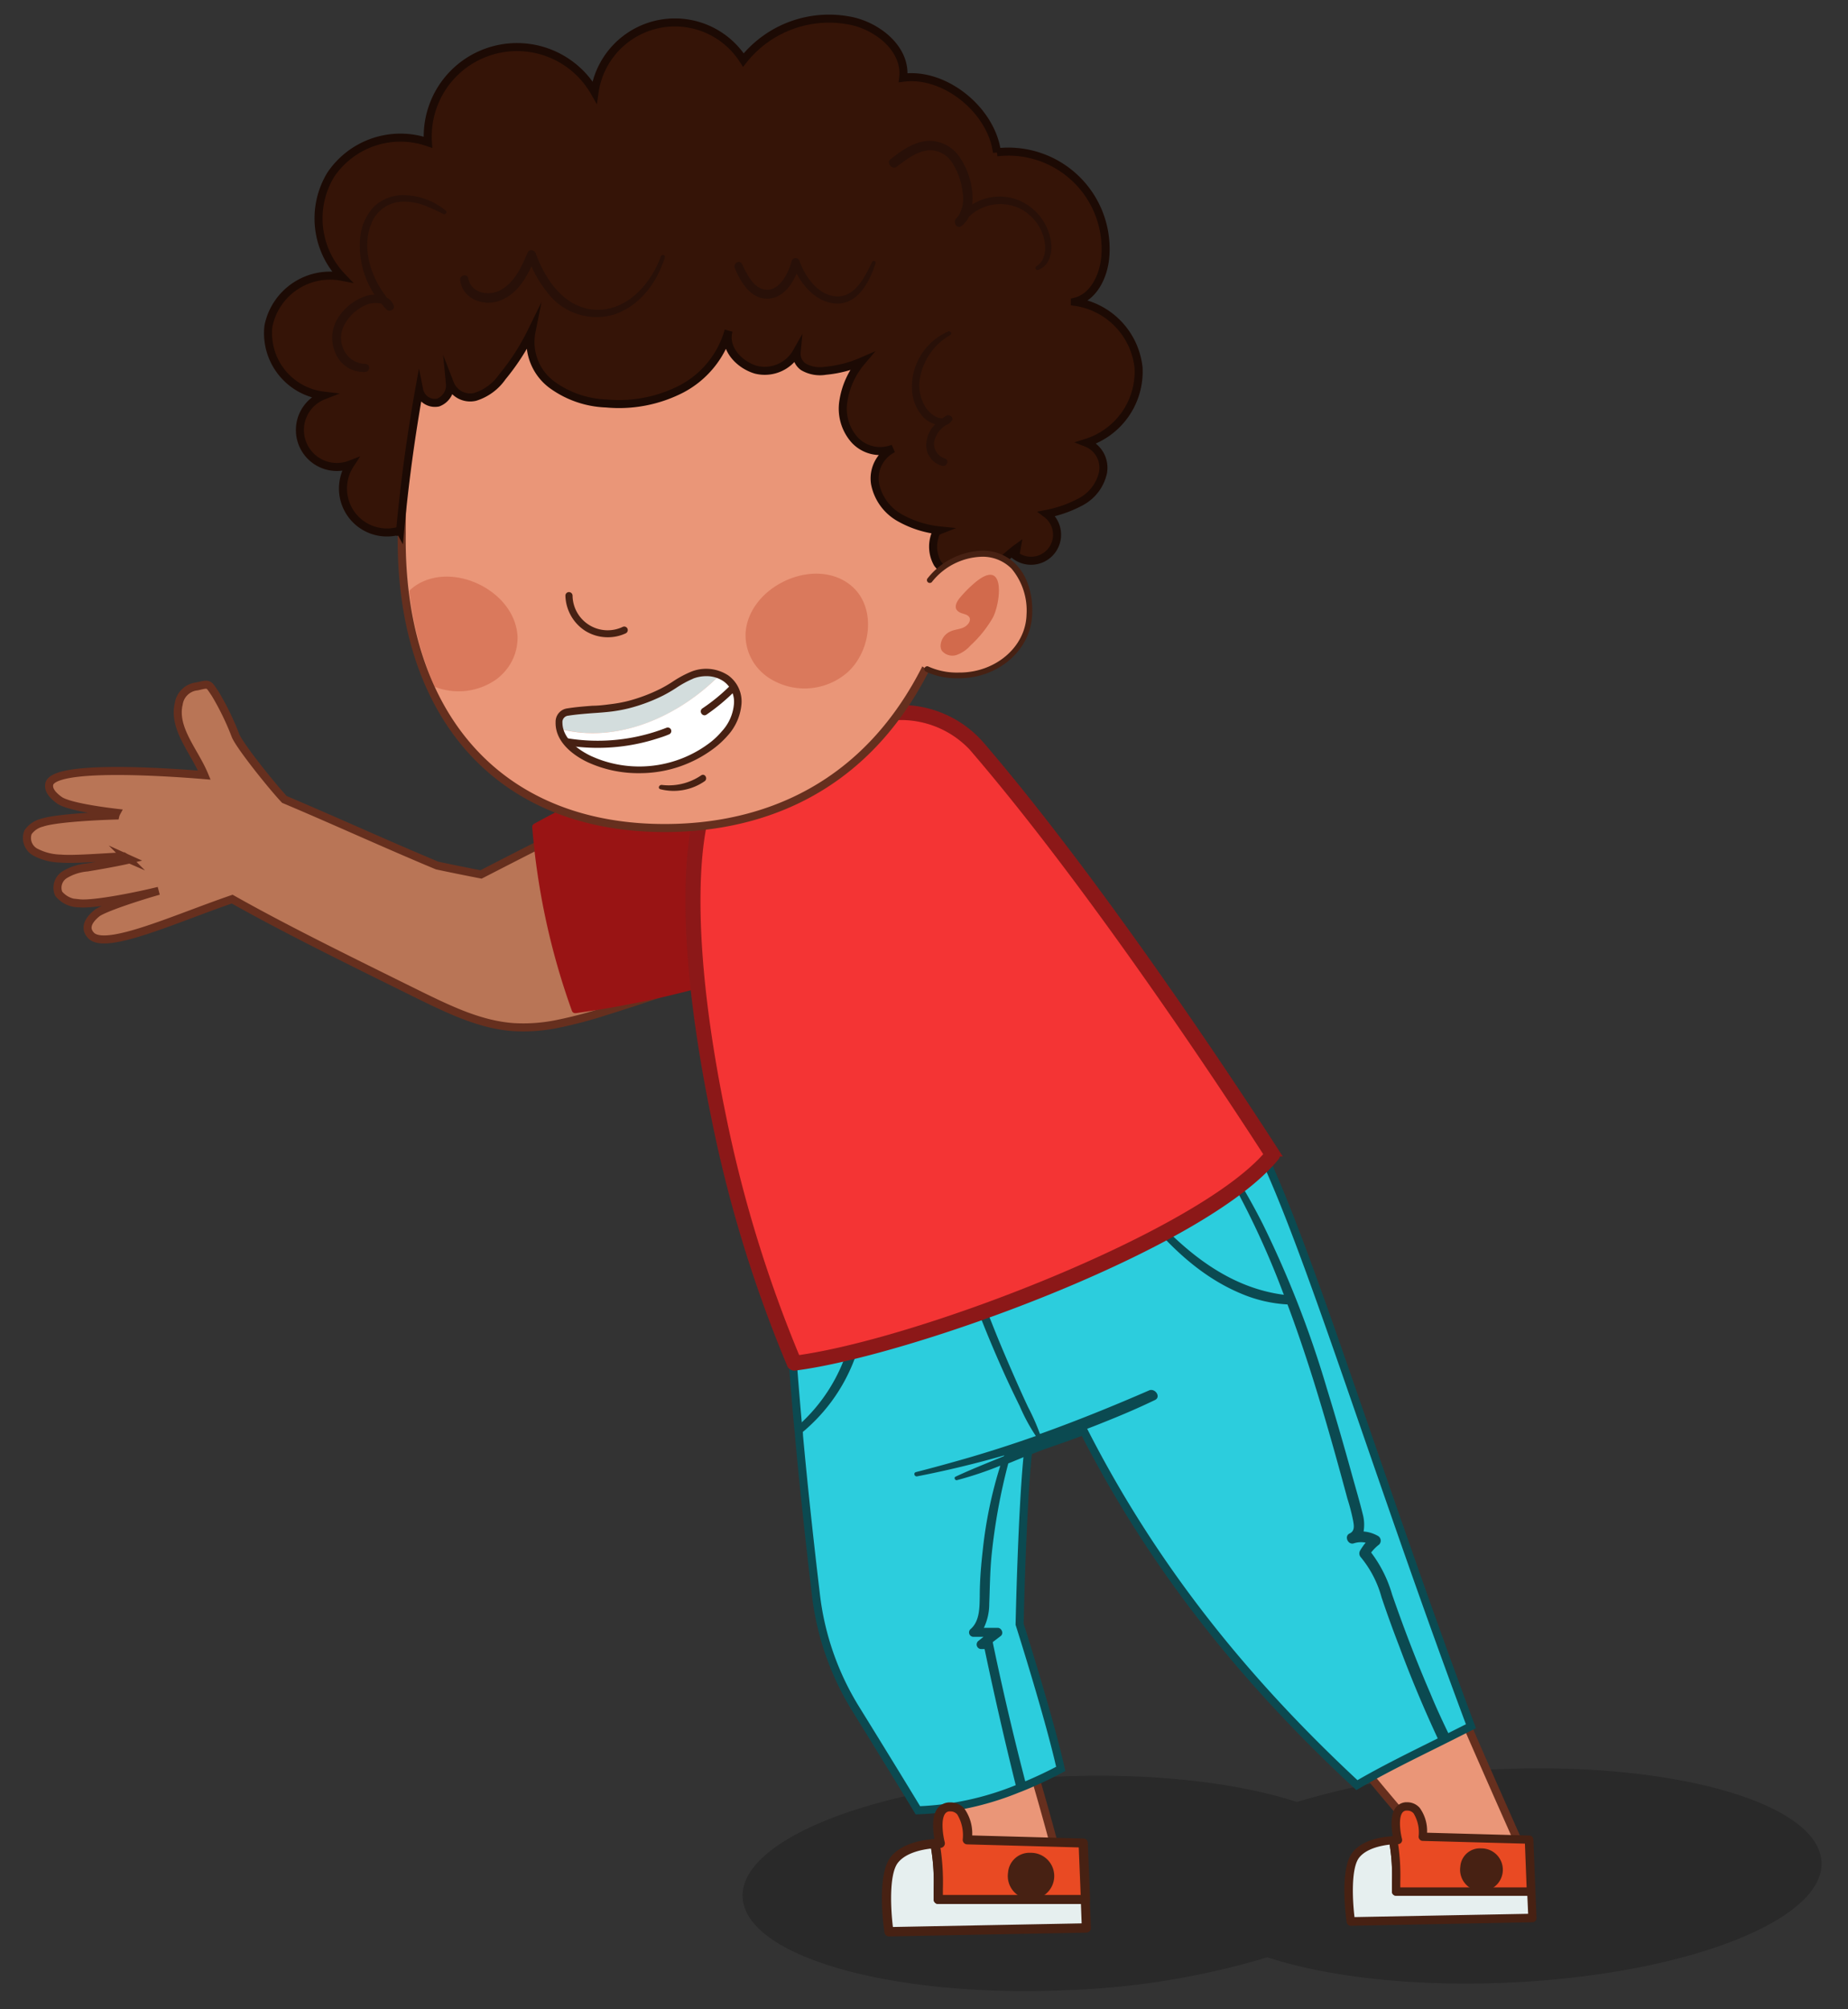 <svg id="Layer_1" data-name="Layer 1" xmlns="http://www.w3.org/2000/svg" viewBox="0 0 230 250"><rect x="0" y="0" width="230" height="250" fill="#333333" stroke="none"/><defs><style>.cls-1{fill:#b97556;}.cls-1,.cls-5{stroke:#662f1e;}.cls-1,.cls-15,.cls-5,.cls-6,.cls-8{stroke-miterlimit:10;}.cls-2{opacity:0.2;}.cls-3{fill:#5eaab7;}.cls-4{fill:#991414;}.cls-17,.cls-5{fill:#ea9678;}.cls-6{fill:#2ccddd;stroke:#0b4a51;}.cls-7{fill:#0b4a51;}.cls-8{fill:#f43434;stroke:#8c1818;}.cls-9{fill:#472113;}.cls-10{opacity:0.25;}.cls-11,.cls-18{fill:#ad2409;}.cls-12{fill:#d3dddd;}.cls-13{fill:#fff;}.cls-14{fill:#77442d;}.cls-15{fill:#351407;stroke:#1c0a04;}.cls-16{fill:#281008;}.cls-18{opacity:0.39;}.cls-19{fill:#e6efef;}.cls-20{fill:#e94a23;}</style></defs><path class="cls-1" d="M15.38,106.55c-2.61.12-6.25.42-7.81.28a7.11,7.11,0,0,1-3.08-.76,2,2,0,0,1-1-2.52,3,3,0,0,1,1.75-1.19c1.41-.49,5.74-.79,9.12-.89a1.4,1.4,0,0,1,.13-.34c-2.8-.33-6.15-.89-7.09-1.56-.68-.49-1.43-1.19-1.27-2,.49-2.49,14.68-1.51,19.3-1.13-1.24-3-3.92-5.79-3.18-8.89a2.56,2.56,0,0,1,2.3-2.15c1.54-.37,1.37-.34,2.23.91a33.56,33.56,0,0,1,2.55,5.26c.65,1.44,4.64,6.39,6.07,7.9,6.33,2.67,12.67,5.58,19,8.22,1.83.39,3.66.76,5.47,1.11l3.41-1.75c7.84-4,15.94-8.16,24.14-11.65a.51.51,0,0,1,.64.21c1.85,3.56,3.57,7.2,5.24,10.71s3.39,7.14,5.23,10.69a.41.41,0,0,1,0,.36.51.51,0,0,1-.27.27c-7.52,3-15.26,5.81-23,8.21a54.8,54.8,0,0,1-5.94,1.56,21,21,0,0,1-5.36.39c-4-.27-7.68-2-11.4-3.81l-3.18-1.57c-6.71-3.32-14.19-7-20.48-10.55-7,2.39-15.73,6.42-17.56,4.53-.9-.94-.3-1.94.7-2.76.83-.68,5.43-2.16,7.71-2.8-2.71.67-8.08,1.75-9.9,1.55a3.22,3.22,0,0,1-2.55-1.2,1.91,1.91,0,0,1,.79-2.38,6.45,6.45,0,0,1,2.77-.88c.72-.12,3.5-.58,5.28-1l-.31-.14A3.14,3.14,0,0,1,15.38,106.55Z"/><path class="cls-2" d="M186.41,220.13a98,98,0,0,0-25,4.08c-7.39-2.41-18-3.67-29.83-3.16-21.94.95-39.47,7.67-39.15,15s18.36,12.52,40.3,11.57a98,98,0,0,0,25-4.09c7.39,2.41,18,3.67,29.82,3.16,21.94-.94,39.47-7.66,39.15-15S208.34,219.18,186.41,220.13Z"/><path class="cls-3" d="M66.68,102.89a88,88,0,0,0,4.91,22.73,87.46,87.46,0,0,0,21.54-5c15.83-5.47,12.12-21.26,8.29-24.51C98.7,93.8,90,90.05,66.68,102.89Z"/><path class="cls-4" d="M98.18,94.41c-4.68-1.45-14-1.19-31.5,8.48a88,88,0,0,0,4.91,22.73,122,122,0,0,0,21.54-5C109,115.16,98.18,94.41,98.18,94.41Z"/><path class="cls-4" d="M71.59,126.06h.07a124,124,0,0,0,21.62-5,.44.44,0,0,0,.27-.56.45.45,0,0,0-.56-.28,121.59,121.59,0,0,1-21.1,4.92,87.25,87.25,0,0,1-4.75-22c17.22-9.44,26.31-9.73,30.91-8.31a.43.43,0,0,0,.55-.29.44.44,0,0,0-.29-.55c-4.79-1.48-14.19-1.21-31.84,8.51a.44.44,0,0,0-.23.42,88.09,88.09,0,0,0,4.94,22.85A.43.43,0,0,0,71.59,126.06Z"/><path class="cls-5" d="M134.29,164s13.23,26.46,24.83,42.24A291.5,291.5,0,0,0,178.18,230l4.85,2.68,6.45-2.38s-12-26.86-14.81-34.52-14.85-41.43-14.85-41.43Z"/><path class="cls-5" d="M123.59,201.54c.33-14.42,1.59-28.76,5.18-42.62-9.3-4.95-19.16-9.07-29.49-11.16l.16,2.09c.39,12.26,3.18,32.88,4.85,44.3a49.57,49.57,0,0,0,5.06,15.69c3.26,6.29,7.88,15,10.82,19.88l.88,1.45c.08.12.11.27.26.29s.48-.15.64-.21c.45-.15,8.21.06,9.55-.54-2.24-8.77-6-20.27-8-29.17Z"/><path class="cls-6" d="M183.07,214.78l-2.6,1.31-1.32.66c-3.46,1.72-7,3.45-10.27,5.36-14-13-25.33-27.08-34-44.08-.85.33-1.64.61-2.38.88-1.58.57-3,1-4.54,1.67q0,.24-.06.51c-.7,6.94-1,21-1,21s3.67,11.51,5.12,18c-1.37.73-2.78,1.4-4.21,2-.39.17-.79.33-1.19.48a36.35,36.35,0,0,1-12.38,2.67c-2.09-3.45-5.24-8.58-7.76-12.65a34.6,34.6,0,0,1-4.93-14.16c-.62-5.22-1.44-12.48-2.11-19.82h0c0-.39-.08-.78-.11-1.17-.63-6.95-1.13-13.88-1.21-19.11q3.8-1.44,7.49-2.94l1.14-.47q5.43-2.22,10.73-4.49l1-.42c11.22-4.76,22.29-9.46,34.43-13C158.89,141.59,168.64,176.17,183.07,214.78Z"/><path class="cls-7" d="M143.75,174.19c-2.07,1-4.18,1.9-6.32,2.75q-2.44,1-4.93,1.82a.38.38,0,0,1,0,.15.45.45,0,0,1-.25.28c-1.44.66-2.89,1.3-4.35,1.9-.68.29-1.36.56-2,.83l-.41.16a74.21,74.21,0,0,0-2.09,11.55c-.19,2-.2,3.94-.28,5.91a6.92,6.92,0,0,1-.67,3l1.73,0c.45,0,.78.65.39,1l-1,.76a.54.54,0,0,1,0,.11q1.86,8.91,4.16,17.72c-.39.17-.79.33-1.19.48q-2.16-8.67-4-17.43l-.39,0a.57.57,0,0,1-.4-1l.65-.52-1.24,0a.55.55,0,0,1-.39-.94c1.18-1,1.14-2.71,1.17-4.15,0-2,.17-3.91.39-5.85a53.61,53.61,0,0,1,2.17-10.36,44.68,44.68,0,0,1-5.38,1.8c-.26.07-.44-.31-.19-.43,2-.94,4-1.71,6-2.55a.22.22,0,0,1,.1-.11q-5.39,1.55-10.89,2.62c-.34.06-.49-.44-.14-.53,2.2-.56,4.4-1.17,6.59-1.8q4.2-1.23,8.33-2.69s0,0,0,0a23.19,23.19,0,0,1-2-3.7c-.62-1.26-1.23-2.53-1.81-3.8a156.74,156.74,0,0,1-7.7-20.8l1-.42c.07.29.16.58.25.87q2.11,7.13,4.86,14c.91,2.31,1.9,4.6,2.9,6.88.5,1.13,1,2.25,1.53,3.37a27,27,0,0,1,1.48,3.35.11.11,0,0,1,0,0c4.61-1.65,9.15-3.49,13.65-5.45C143.84,172.76,144.5,173.83,143.75,174.19Z"/><path class="cls-7" d="M180.47,216.09l-1.32.66s0,0,0,0c-1.83-3.91-3.51-7.89-5-11.91q-1.16-3-2.2-6.08a13.31,13.31,0,0,0-2.58-5,.71.71,0,0,1-.1-.82,6.81,6.81,0,0,1,.7-1,2.92,2.92,0,0,0-1.49.09c-.72.22-1.21-.91-.51-1.23s.53-1.07.43-1.63a24.7,24.7,0,0,0-.7-2.69q-.76-2.82-1.54-5.62c-1.76-6.26-3.64-12.48-5.92-18.56a17.09,17.09,0,0,1-5.59-1.27c-6.89-2.81-11.58-8.69-15.9-14.5-.17-.22.2-.51.39-.29,1.3,1.54,2.6,3.08,3.95,4.58,4.49,5,9.86,9.4,16.7,10.28l-.12-.3a105,105,0,0,0-9.3-18.8c-.18-.27.24-.5.42-.24a82.25,82.25,0,0,1,6.39,10.57,128.76,128.76,0,0,1,7.94,20.36c1.08,3.49,2.09,7,3.07,10.53.48,1.74,1,3.48,1.43,5.23a5,5,0,0,1,.09,2.1,4.35,4.35,0,0,1,1.8.56.68.68,0,0,1,.14,1.06,5.33,5.33,0,0,0-1,1,15.9,15.9,0,0,1,2.61,5.22c1.44,4.14,3,8.24,4.74,12.26C178.77,212.53,179.61,214.31,180.47,216.09Z"/><path class="cls-7" d="M107.75,162a21.86,21.86,0,0,1-4.25,12.36,22.2,22.2,0,0,1-4.1,4.23c0-.39-.08-.78-.11-1.17a21.15,21.15,0,0,0,6.32-9.94,22.83,22.83,0,0,0,0-12.11c-.07-.27-.15-.54-.22-.8-.23-.74.86-1,1.12-.31.09.21.17.42.24.64A19.83,19.83,0,0,1,107.75,162Z"/><path class="cls-8" d="M87.28,101.47a206.28,206.28,0,0,1,18.85-11.33c.32-.17.65-.32,1-.46a12.75,12.75,0,0,1,14.65,3.41c13.55,15.78,29.53,39.5,36.61,50.55-8.58,10.61-44.83,24.09-59.51,26a157.77,157.77,0,0,1-9.48-30.79C83.81,111.69,87.28,101.47,87.28,101.47Z"/><path class="cls-8" d="M98.45,169.78A161.46,161.46,0,0,1,89,138.89c-5.53-26.91-2.23-37.14-2.09-37.56a.44.44,0,0,1,.17-.23,207.12,207.12,0,0,1,18.89-11.35c.31-.16.64-.32,1-.48A13.13,13.13,0,0,1,122.1,92.8c16.18,18.85,34.59,47.41,36.64,50.6a.45.45,0,0,1,0,.52c-9,11.09-45.6,24.31-59.8,26.11h0A.45.45,0,0,1,98.45,169.78Zm23-76.41a12.28,12.28,0,0,0-14.15-3.29c-.35.16-.66.3-.94.45a202.52,202.52,0,0,0-18.68,11.22c-.37,1.29-3,11.92,2.15,37a161.82,161.82,0,0,0,9.32,30.4c15.37-2.08,50.21-15.5,58.69-25.5C155.08,139.34,137.18,111.73,121.43,93.37Z"/><path class="cls-5" d="M50,66.47C49.74,88.14,61.24,102.31,81.19,103c15.5.52,33.46-6.57,39.16-35.3,2.26-11.32,3.34-24.76-5.23-33.87-9.49-10.09-26.49-11.09-39.34-8.93-6.13,1-12.59,3.24-16.88,8C54.19,38.05,52.12,45.33,51,52.1A97.39,97.39,0,0,0,50,66.47Z"/><path class="cls-9" d="M75.65,79.29a5.21,5.21,0,0,0,2.23-.49.45.45,0,0,0,.21-.59A.44.44,0,0,0,77.5,78a4.37,4.37,0,0,1-6.24-3.9.45.45,0,0,0-.45-.43.44.44,0,0,0-.44.45,5.38,5.38,0,0,0,2.48,4.38A5.29,5.29,0,0,0,75.65,79.29Z"/><path class="cls-9" d="M87.27,96.47a7.16,7.16,0,0,1-4.92,1.19c-.35,0-.5.45-.15.54a6.77,6.77,0,0,0,5.5-1C88.14,96.89,87.73,96.17,87.27,96.47Z"/><g class="cls-10"><path class="cls-11" d="M95,83.82l.37.3a8.13,8.13,0,0,0,10.14-.49c3.14-2.87,3.71-8.89-.34-11.31-4.68-2.8-12.11,1-12.38,6.53A6.35,6.35,0,0,0,95,83.82Z"/></g><g class="cls-10"><path class="cls-11" d="M64.41,79.13a6.36,6.36,0,0,1-2.16,5c-.12.11-.24.22-.37.32a8.15,8.15,0,0,1-7.79,1,40.72,40.72,0,0,1-3.15-11.94,5.43,5.43,0,0,1,1-.79C56.6,69.89,64.06,73.58,64.41,79.13Z"/></g><path class="cls-12" d="M89.57,84a4.7,4.7,0,0,0-3.48,0c-1.34.52-2.49,1.48-3.78,2.12a20.43,20.43,0,0,1-4.08,1.52,15.37,15.37,0,0,1-2.11.4c-1.82.23-3.66.24-5.48.53a1.23,1.23,0,0,0-1.08,1.28,3.1,3.1,0,0,0,.08.81C76.6,92.56,84.22,89.39,89.57,84Z"/><path class="cls-13" d="M89.57,84c-5.35,5.38-13,8.55-19.93,6.68.4,1.75,2.16,3,3.7,3.75.5.23,1,.42,1.51.6A15,15,0,0,0,88.7,92.69a10.76,10.76,0,0,0,1.47-1.4,6.11,6.11,0,0,0,1.62-3.74A3.52,3.52,0,0,0,89.57,84Z"/><path class="cls-9" d="M74.71,95.45a15.92,15.92,0,0,1-1.56-.61c-1.23-.58-4.08-2.23-4-5a1.67,1.67,0,0,1,1.46-1.7c1.05-.17,2.11-.25,3.14-.33.78,0,1.58-.11,2.36-.21a17.13,17.13,0,0,0,2.05-.38,20.84,20.84,0,0,0,4-1.5,16,16,0,0,0,1.55-.9,13.36,13.36,0,0,1,2.27-1.23h0a5,5,0,0,1,4.65.44,4,4,0,0,1,1.66,3.5,6.67,6.67,0,0,1-1.73,4A11.28,11.28,0,0,1,89,93a15.32,15.32,0,0,1-9.42,3.2A15.15,15.15,0,0,1,74.71,95.45Zm11.54-11h0a12.6,12.6,0,0,0-2.12,1.16,18.48,18.48,0,0,1-1.62.94,21.36,21.36,0,0,1-4.17,1.56,18.51,18.51,0,0,1-2.16.41c-.8.1-1.62.16-2.4.21-1,.08-2.06.16-3.07.32a.79.79,0,0,0-.71.85c0,2.22,2.46,3.64,3.53,4.15a15.32,15.32,0,0,0,1.46.58,14.53,14.53,0,0,0,13.44-2.28A9.4,9.4,0,0,0,89.83,91a5.69,5.69,0,0,0,1.52-3.47,3.11,3.11,0,0,0-1.28-2.75,3.75,3.75,0,0,0-2.17-.65A4.55,4.55,0,0,0,86.25,84.44Z"/><path class="cls-9" d="M87.66,89a.45.45,0,0,0,.25-.07,24.9,24.9,0,0,0,3.6-3,.45.45,0,0,0-.63-.63,23,23,0,0,1-3.46,2.84.45.45,0,0,0-.13.62A.47.47,0,0,0,87.66,89Z"/><path class="cls-9" d="M74.39,93.05a24.17,24.17,0,0,0,7.45-1.17c.48-.15,1-.32,1.43-.51a.44.44,0,1,0-.32-.82c-.46.18-.92.34-1.38.49a23.47,23.47,0,0,1-10.88.83.44.44,0,0,0-.51.37.43.43,0,0,0,.36.5A23.62,23.62,0,0,0,74.39,93.05Z"/><path class="cls-14" d="M116.56,66.09v0S116.52,66.12,116.56,66.09Z"/><path class="cls-9" d="M116.55,66.55l.14,0a.45.45,0,1,0-.35-.82.48.48,0,0,0-.21.58A.47.47,0,0,0,116.55,66.55Z"/><path class="cls-15" d="M33.41,40.57a7.82,7.82,0,0,1,9.16-6.13,10.48,10.48,0,0,1-1.41-12.69,10.46,10.46,0,0,1,12.1-4.05A11.11,11.11,0,0,1,74,11.47a10.1,10.1,0,0,1,18.52-4,13.61,13.61,0,0,1,13.73-4.8c3.3.82,6.56,3.61,6.16,7,5.21-.69,11,4.07,11.67,9.28A12.1,12.1,0,0,1,137.56,32c-.21,2.38-1.46,5-3.79,5.55a9.27,9.27,0,0,1,7.93,8.18,9.27,9.27,0,0,1-6.49,9.36,3.34,3.34,0,0,1,2.07,3.7,5.42,5.42,0,0,1-2.67,3.59,15,15,0,0,1-4.34,1.56,3.24,3.24,0,1,1-3.9,5.18l.16-.89c-1.47,1.07-3.26,3.1-5,3.5a4.55,4.55,0,0,1-4.84-1.61,4.26,4.26,0,0,1-.11-4l.33-.13a12.74,12.74,0,0,1-5-1.61,6.22,6.22,0,0,1-3-4.18,4.15,4.15,0,0,1,2.25-4.39,4.34,4.34,0,0,1-4.79-1.07,5.85,5.85,0,0,1-1.4-4.86A9.93,9.93,0,0,1,107.2,45a14.52,14.52,0,0,1-4.44,1.13,4.12,4.12,0,0,1-2.79-.5,2,2,0,0,1-.82-1.81A4.56,4.56,0,0,1,94.07,46c-2.14-.64-4-2.7-3.39-4.86a11.77,11.77,0,0,1-5.89,7.27,17,17,0,0,1-9.33,1.79,12.19,12.19,0,0,1-6.86-2.4,6.62,6.62,0,0,1-2.45-6.54,28.6,28.6,0,0,1-3.64,5.64,6.42,6.42,0,0,1-3.37,2.48A2.7,2.7,0,0,1,56,47.73a2.28,2.28,0,0,1-1.48,2.36,2,2,0,0,1-2.35-1.57q-1.56,8.71-2.37,17.53c-.12-.22-.34.28-.45.07a5.47,5.47,0,0,1-5.78-8.32,4.6,4.6,0,0,1-3.32-8.58A7.82,7.82,0,0,1,33.41,40.57Z"/><path class="cls-16" d="M42,39.67a6.53,6.53,0,0,1,3.61-2.86,4,4,0,0,1,1-.15,11,11,0,0,1-1.78-7.09,6.44,6.44,0,0,1,1.71-3.85,5.25,5.25,0,0,1,4.1-1.42,8.32,8.32,0,0,1,4.84,1.91c.24.22-.06.53-.32.41a22.53,22.53,0,0,0-2.61-1.16A7.25,7.25,0,0,0,50,25.09a4.29,4.29,0,0,0-3.82,2.82c-1.18,3.05,0,6.65,2,9.14A2,2,0,0,1,49,38c.2.51-.53.88-.88.52s-.44-.49-.65-.74a3,3,0,0,0-2,.2,5.59,5.59,0,0,0-2.56,2.34,3.41,3.41,0,0,0-.1,3.25,3,3,0,0,0,2.65,1.71c.68,0,.64.94,0,1a3.75,3.75,0,0,1-3.62-2.16A4.62,4.62,0,0,1,42,39.67Z"/><path class="cls-16" d="M92.36,32.87c.63,1.28,1.55,3.34,3.31,3.17,1.54-.14,2.51-2.25,2.85-3.54a.52.52,0,0,1,1,0c.66,1.9,2.29,4.21,4.49,4.37,2.44.19,3.64-2.48,4.54-4.29a.23.23,0,0,1,.42.18c-.74,2.29-2.2,5.18-5,5-2.15-.14-3.83-1.86-4.82-3.72-.62,1.46-1.73,2.91-3.28,3.1-2.3.28-3.63-1.92-4.39-3.72C91.16,32.79,92.05,32.23,92.36,32.87Z"/><path class="cls-16" d="M58.28,34.65c.37,1.83,2.51,2.23,4,1.46,1.8-1,2.63-2.93,3.4-4.7.21-.5.9-.28,1,.14C67.81,34.62,70,38,73.57,38.49c4.2.53,7.37-3,8.68-6.59.11-.31.6-.19.5.13-1,3.14-3.07,6-6.31,7.1a7.64,7.64,0,0,1-8.29-2.71,14.07,14.07,0,0,1-2-3.28c-.88,1.83-2,3.57-4,4.29s-4.54-.24-4.86-2.48C57.11,34.26,58.13,33.94,58.28,34.65Z"/><path class="cls-16" d="M118,41.25c.3-.13.56.26.26.44a7.71,7.71,0,0,0-3.83,5.84,5.23,5.23,0,0,0,.68,3,3.57,3.57,0,0,0,1.07,1.15,2.24,2.24,0,0,0,1.08.38l.53-.34c.38-.22,1,.25.65.65a1.46,1.46,0,0,1-.71.52,3.33,3.33,0,0,0-1.45,2,1.91,1.91,0,0,0,1.28,2.15c.62.16.35,1-.26.93a2.65,2.65,0,0,1-2-2.93,3.64,3.64,0,0,1,1.09-2.24A4.06,4.06,0,0,1,115,52a5.47,5.47,0,0,1-1.5-3.56A7.51,7.51,0,0,1,118,41.25Z"/><path class="cls-16" d="M110.81,19.83c1.39-1.11,3-2.24,4.81-2.31a4.59,4.59,0,0,1,3.85,2.08A9.28,9.28,0,0,1,121,23.88a7.39,7.39,0,0,1,0,1.56,6.5,6.5,0,0,1,5.07-.77,6.63,6.63,0,0,1,4.76,5.61c.14,1.29-.29,2.85-1.64,3.31-.28.1-.44-.32-.19-.47,1.24-.78,1.23-2.49.85-3.74a5.87,5.87,0,0,0-2.6-3.27,5.64,5.64,0,0,0-6.65.85,3,3,0,0,1-.94,1.16c-.57.42-1.05-.43-.69-.89.1-.13.21-.26.32-.38a4.18,4.18,0,0,0,.5-3,8.34,8.34,0,0,0-1.23-3.52,3.28,3.28,0,0,0-3-1.63c-1.51.14-2.84,1.21-4,2.08C111,21.13,110.3,20.24,110.81,19.83Z"/><path class="cls-17" d="M113.11,78.52c-.24,3.54,1.69,5.54,6.28,5.6s8.8-3.25,8.92-7.62c.09-3.35-1.37-7.6-6-7.66S113.46,73.4,113.11,78.52Z"/><path class="cls-9" d="M119.37,84.39h-.13a9.15,9.15,0,0,1-4-.82.34.34,0,0,1-.16-.47.35.35,0,0,1,.48-.16,8.63,8.63,0,0,0,3.73.74h.13c4.5,0,8.23-3.2,8.34-7.19a8.1,8.1,0,0,0-1.85-5.72,5.05,5.05,0,0,0-3.7-1.5,8.21,8.21,0,0,0-6.24,3.16.36.36,0,0,1-.5,0,.35.35,0,0,1,0-.5,9,9,0,0,1,6.79-3.41,5.7,5.7,0,0,1,4.2,1.72c1.95,2,2.08,5,2,6.23C128.3,80.88,124.25,84.39,119.37,84.39Z"/><path class="cls-18" d="M121.17,72.64a15.06,15.06,0,0,0-1.68,1.71c-.41.48-.78,1.18-.34,1.63s1.13.34,1.45.76-.07,1-.58,1.28-1.12.28-1.65.51a2.07,2.07,0,0,0-1.3,1.7,1.24,1.24,0,0,0,.15.73,1.69,1.69,0,0,0,1.9.51,4.22,4.22,0,0,0,1.68-1.17,14.48,14.48,0,0,0,2.79-3.49c1-2,1.59-7.69-2.42-4.17"/><path class="cls-19" d="M135.07,236.34h-18.3a32.6,32.6,0,0,0-.43-7c-1.22.08-3.78.44-5,2-1.66,2.11-.68,9-.68,9l24.58-.47Z"/><path class="cls-9" d="M110.08,240.44c-.11-.72-1-7.17.79-9.4,1.35-1.71,4-2.13,5.44-2.22a.55.55,0,0,1,.58.43,25.26,25.26,0,0,1,.44,5.76v.76h17.74a.56.56,0,0,1,.56.54l.14,3.56a.53.53,0,0,1-.15.41.6.6,0,0,1-.4.18l-24.58.47h0A.56.56,0,0,1,110.08,240.44Zm24.45-3.54H116.77a.57.57,0,0,1-.57-.56V235a26.56,26.56,0,0,0-.31-5c-1.17.13-3.16.53-4.13,1.76-1.15,1.45-.89,5.91-.63,8l23.49-.45Z"/><path class="cls-20" d="M116.77,236.33h18.3l-.28-7-14.41-.39s.32-4.08-2.12-4.11-1.25,4.55-1.25,4.55a6.66,6.66,0,0,0-.67,0A32.6,32.6,0,0,1,116.77,236.33Z"/><path class="cls-9" d="M116.77,236.9a.57.57,0,0,1-.57-.56V235a24,24,0,0,0-.41-5.49.61.61,0,0,1,.1-.47.56.56,0,0,1,.41-.22h0c-.19-1-.38-2.85.41-3.86a1.93,1.93,0,0,1,1.54-.7A2.28,2.28,0,0,1,120,225a5.33,5.33,0,0,1,1,3.37l13.84.38a.56.56,0,0,1,.55.54l.28,7a.56.56,0,0,1-.56.59Zm0-.57h0Zm3.6-6.85a.55.55,0,0,1-.4-.18.56.56,0,0,1-.15-.42,5,5,0,0,0-.68-3.12,1.11,1.11,0,0,0-.88-.38h0a.69.69,0,0,0-.62.27c-.54.69-.32,2.55-.06,3.56a.57.57,0,0,1-.53.71,28.88,28.88,0,0,1,.3,5.09v.76h17.15l-.24-5.91Z"/><path class="cls-9" d="M125.46,233a2.89,2.89,0,1,0,2.81-2.47A2.67,2.67,0,0,0,125.46,233Z"/><path class="cls-19" d="M190.58,235.35H173.76a30,30,0,0,0-.4-6.39c-1.12.07-3.48.4-4.62,1.85-1.53,1.93-.63,8.25-.63,8.25l22.61-.43Z"/><path class="cls-9" d="M167.6,239.13c-.1-.67-.89-6.59.73-8.65,1.25-1.57,3.67-1.95,5-2a.53.53,0,0,1,.54.4,23.46,23.46,0,0,1,.4,5.29v.7h16.31a.52.52,0,0,1,.52.49l.13,3.28a.48.48,0,0,1-.14.37.5.5,0,0,1-.36.16l-22.61.44h0A.52.52,0,0,1,167.6,239.13Zm22.49-3.26H173.76a.51.51,0,0,1-.52-.51c0-.41,0-.82,0-1.23a24.9,24.9,0,0,0-.28-4.62c-1.08.12-2.91.49-3.8,1.62-1.05,1.33-.82,5.44-.58,7.4l21.61-.41Z"/><path class="cls-20" d="M173.76,235.35h16.82l-.26-6.46-13.25-.35s.3-3.76-1.94-3.78-1.15,4.17-1.15,4.17-.24,0-.62,0A30,30,0,0,1,173.76,235.35Z"/><path class="cls-9" d="M173.76,235.87a.51.51,0,0,1-.52-.51c0-.41,0-.82,0-1.23a22.6,22.6,0,0,0-.37-5.06.52.52,0,0,1,.47-.63h0c-.17-.93-.34-2.63.38-3.55a1.71,1.71,0,0,1,1.41-.65,2.07,2.07,0,0,1,1.56.69,4.89,4.89,0,0,1,.92,3.1l12.73.35a.51.51,0,0,1,.5.49l.26,6.46a.49.49,0,0,1-.14.38.51.51,0,0,1-.38.16Zm0-.52h0Zm3.31-6.3a.48.48,0,0,1-.37-.17.5.5,0,0,1-.14-.39,4.53,4.53,0,0,0-.63-2.87,1,1,0,0,0-.8-.34.65.65,0,0,0-.58.24c-.5.64-.3,2.35-.06,3.28a.54.54,0,0,1-.09.46.51.51,0,0,1-.39.19,27.17,27.17,0,0,1,.27,4.68v.7H190l-.21-5.44Z"/><path class="cls-9" d="M181.75,232.25a2.66,2.66,0,1,0,2.58-2.27A2.44,2.44,0,0,0,181.75,232.25Z"/></svg>